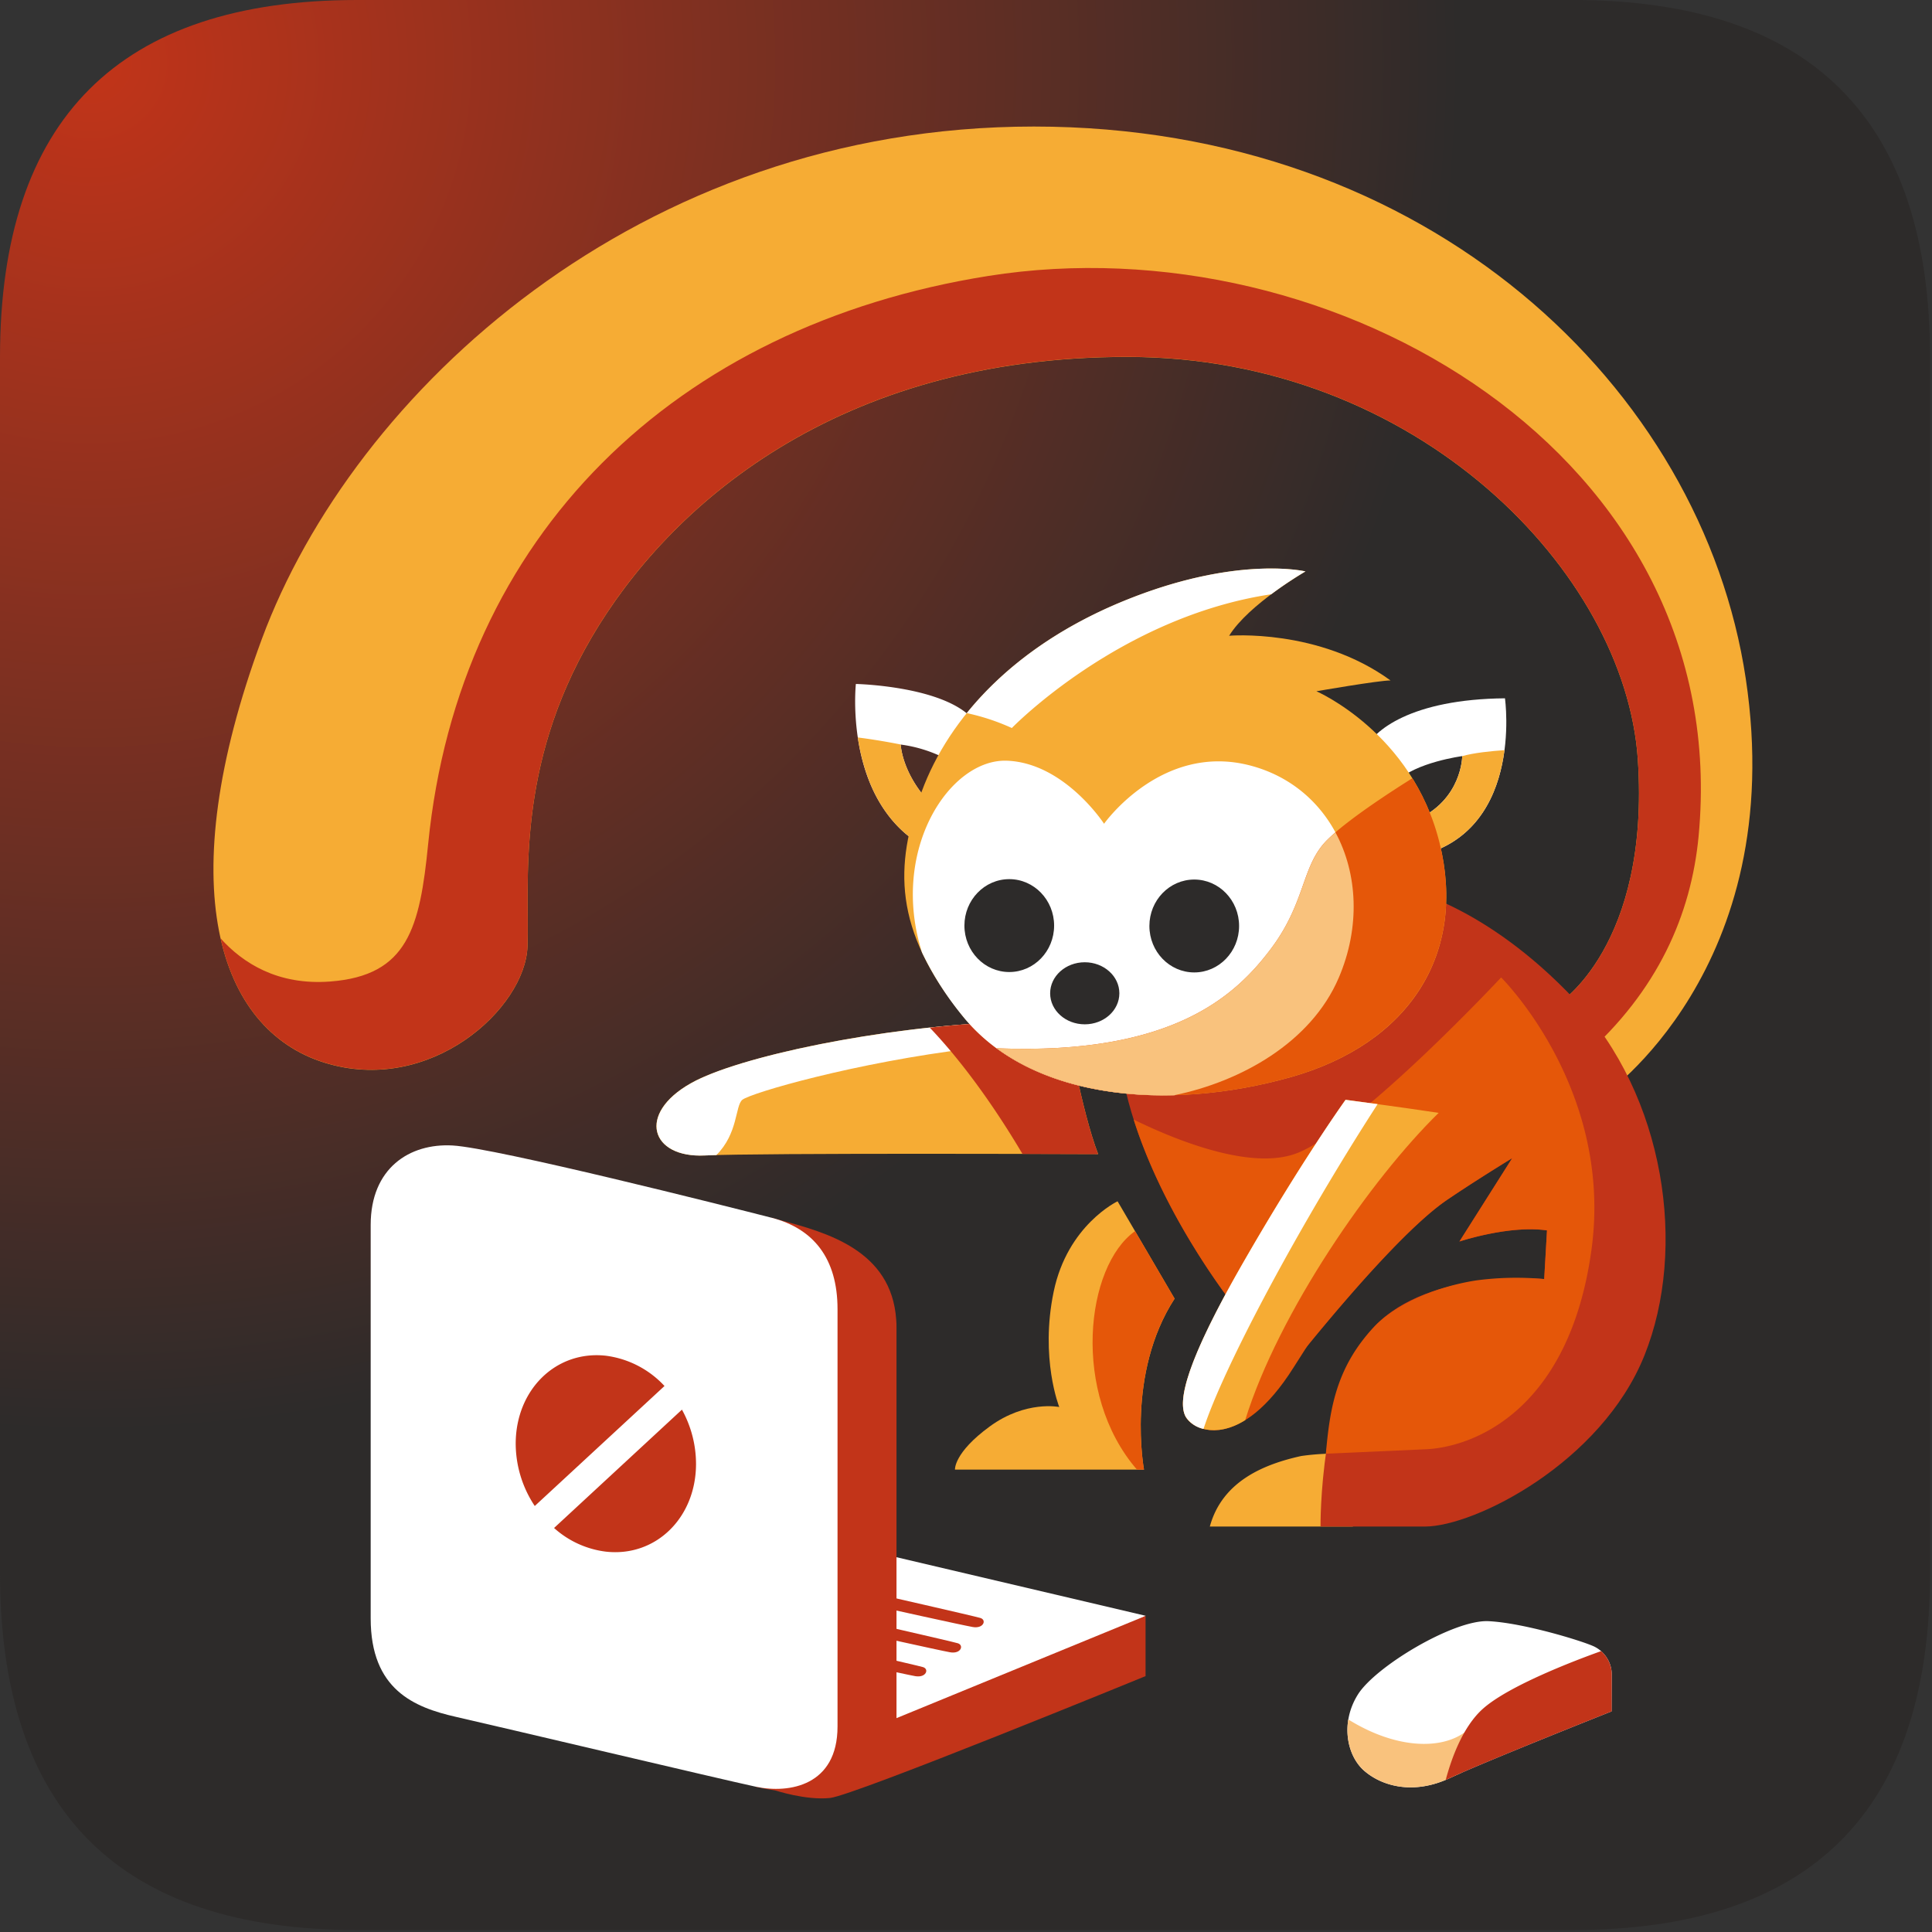<svg xmlns="http://www.w3.org/2000/svg" xmlns:xlink="http://www.w3.org/1999/xlink" viewBox="0 0 725.67 725.67"><rect x="0" y="0" width="725.67" height="725.67" fill="#333333" stroke="none"/><defs><style>.cls-1{fill:none;}.cls-2{clip-path:url(#clip-path);}.cls-3{fill:url(#radial-gradient);}.cls-4{fill:#fff;}.cls-5{fill:#f6ac34;}.cls-6,.cls-7{fill:#c23419;}.cls-10,.cls-6{fill-rule:evenodd;}.cls-8{fill:#e55709;}.cls-9{fill:#f9c27d;}.cls-10{fill:#2d2b2a;}</style><clipPath id="clip-path"><rect class="cls-1" width="725.67" height="725.66"/></clipPath><radialGradient id="radial-gradient" cx="-2682.7" cy="-275.91" r="0.88" gradientTransform="matrix(-389.2, 423.54, 423.54, 389.2, -927220.28, 1243645.47)" gradientUnits="userSpaceOnUse"><stop offset="0" stop-color="#c23419"/><stop offset="1" stop-color="#2d2b2a"/></radialGradient></defs><g id="Layer_2" data-name="Layer 2"><g id="Layer_7" data-name="Layer 7"><g class="cls-2"><path class="cls-3" d="M0,590.73q0,134.21,134.2,134.2H590.73q134.21,0,134.2-134.2V134.2Q724.93,0,590.73,0H134.2Q0,0,0,134.2Z"/><path class="cls-4" d="M321.47,256.9s-2.06,19,5.19,36.93,19.65,23.51,19.65,23.51,9.68-7.62,1-18-9-19.68-9-19.68A51.33,51.33,0,0,1,355,284.85l9.67-15.53C352.88,257.57,321.47,256.9,321.47,256.9Z"/><path class="cls-5" d="M322.2,277a74.5,74.5,0,0,0,4.46,16.81c7.25,18,19.65,23.51,19.65,23.51s9.68-7.62,1-18-9-19.68-9-19.68S330.29,278,322.2,277Z"/><path class="cls-4" d="M409,620l21.33-13.1-96.7-22.73v70Z"/><path class="cls-6" d="M330.67,603.6l-2.18-5.09s37.32,8.48,39.75,9.21,1.21,4.12-2.91,3.39S330.67,603.6,330.67,603.6Zm-8.48,9.45L320,608s37.32,8.48,39.74,9.21,1.22,4.12-2.9,3.39S322.19,613.05,322.19,613.05Zm-13.08,9-2.19-5.08s37.32,8.48,39.75,9.2,1.21,4.12-2.91,3.4S309.11,622,309.11,622Z"/><path class="cls-7" d="M284.3,671.23c2.32.53,4.59.94,6.8,1.25.16,0,11.52,3.81,20.67,2.85s118.51-45.77,118.51-45.77V606.94l-93.55,38.4V498.76c0-1.06,0-2.09-.11-3.09-1.78-26.13-26.29-32.74-43.26-37.31l-3.64-1-1.17,42.84-4.7,170.92Z"/><path class="cls-4" d="M605.38,628.57a11.76,11.76,0,0,0-6.65-10.15c-4.53-2.12-26.68-8.89-39.68-9.5s-42.34,16.94-49,27.52-4.23,23,2.42,28.73,18.44,9.07,32,2.72,60.85-25.09,60.85-25.09Z"/><path class="cls-5" d="M499.34,546a92.68,92.68,0,0,0-10.57.88c-13.95,3.07-29.69,9.43-34.35,26.49h53.73V546Z"/><path class="cls-5" d="M419.77,451.21s-18.79,8.88-24,33.94,2.09,43.33,2.09,43.33-12.53-2.61-26.11,7.31S358.69,552,358.69,552h71s-6.78-36,11.49-64.21Z"/><path class="cls-8" d="M426.34,462.42c-18.59,13.11-24.07,60.87.68,89.55h2.67s-6.78-36,11.49-64.21Z"/><path class="cls-5" d="M400.46,383.87c-51.17-2.09-120.6,11.48-141,23S244.36,435,264.72,434s147.75-.52,147.75-.52C406.2,417.28,400.46,383.87,400.46,383.87Z"/><path class="cls-4" d="M565.27,262.29c-35.21.32-49.66,12.17-52.63,19.41s6.23,17.48,11.86,11.85c7.24-7.24,24.72-9.55,24.72-9.55s0,16.49-17.48,24.06l-2.63,14.13C572.89,315.28,565.27,262.29,565.27,262.29Z"/><path class="cls-5" d="M565.1,281.76c-5.06.35-11.5,1-15.88,2.24,0,0,0,16.49-17.48,24.06l-2.63,14.13C555.17,318.08,563,297.63,565.1,281.76Z"/><path class="cls-5" d="M655.72,254.89C639.35,145.75,536.58,47.53,388.33,47.53s-255.69,99.78-290,192.54S82,386.63,121.73,399.1s75.62-20.27,76.4-43.65-4.68-67,24.16-116.16,92-105.23,201.12-105.23S610.5,215.13,615.18,285.29,585.32,377,585.32,377l16.61,34.78S672.09,364,655.72,254.89Z"/><path class="cls-7" d="M638,314.14c13.6-143-136.86-231.14-266.8-210.49C253.47,122.36,172.36,201.1,160.82,317c-3.13,31.5-7.62,49.42-36.75,51.66-19.87,1.53-33-7.06-41.22-16.21,5.61,25,19.71,40.59,38.88,46.61,39.76,12.47,75.62-20.27,76.4-43.65s-4.68-67,24.16-116.16,92-105.23,201.12-105.23S610.5,215.13,615.18,285.29,585.32,377,585.32,377l9.49,19.87C622.8,372.15,635.21,343.38,638,314.14Z"/><path class="cls-7" d="M421.86,405.27c8.88,44.9,42.81,86.66,42.81,86.66s4,41,26.3,13.7,41-47.11,52.54-54.94S568,435,568,435l-19.83,31.32s18.79-6.26,32.89-4.17l-1.05,18.27s-42.81-4.17-63.69,17.75S496,573.38,496,573.38h39.17c18.78,0,66.29-24,82.47-64.22s7.83-97.62-26.1-133.65-64.22-41.76-64.22-41.76Z"/><path class="cls-8" d="M464.67,491.93s4,41,26.3,13.7,41-47.11,52.54-54.94S568,435,568,435l-19.83,31.32s18.79-6.26,32.89-4.17l-1.05,18.27a113.74,113.74,0,0,0-25.63.52c-14.9,2.34-29.94,8.71-38.06,17.23-14.84,15.59-16.87,31.95-18.32,47.85l37.53-1.67c17.73-.78,53.88-14.33,62.23-74.89s-33.93-102.33-33.93-102.33S511.66,423,487.65,432.94c-17.43,7.2-46.95-5.12-61.83-12.42C438.07,459.19,464.67,491.93,464.67,491.93Z"/><path class="cls-4" d="M139.23,460.08v147.8c0,26.74,16.27,33.42,32.09,37s99.87,23.5,112.53,26.21,30.73-.45,30.73-22.6V491.71c0-19-9-30.27-24.86-34.34S186.23,431.16,170,430.25,139.23,438.83,139.23,460.08Z"/><path class="cls-9" d="M512.48,665.17c6.65,5.75,18.44,9.07,32,2.72,1.21-.56,2.7-1.23,4.39-2a24.27,24.27,0,0,0,2.57-4.68L550,650.76c-9.13,6.55-26,6-43.58-4.93C505.15,653.61,507.74,661.08,512.48,665.17Z"/><path class="cls-7" d="M605.38,628.57a11.83,11.83,0,0,0-4-8.4c-9.42,3.37-34.71,12.94-44.47,21.72-7.5,6.75-11.75,18.62-13.89,26.66.5-.2,1-.42,1.49-.66,13.61-6.35,60.85-25.09,60.85-25.09Z"/><path class="cls-4" d="M278.81,413.1C282,410.49,321.62,399,365,393.79c0,0,9.4-5,13-9.92-47.24,1.69-101,13.1-118.46,23C239.14,418.32,244.36,435,264.72,434c1.13-.05,2.61-.11,4.36-.15C277.28,425.66,276.12,415.35,278.81,413.1Z"/><path class="cls-7" d="M400.46,383.87A356.82,356.82,0,0,0,349.24,386c15.24,16,27.79,35.55,34.81,47.43l28.42.08C406.2,417.28,400.46,383.87,400.46,383.87Z"/><path class="cls-8" d="M505.4,413.1s-16.19,22.45-38.12,60.56-25.06,52.73-21.92,58.48,20.64,13,40.5-18.49c16.69-26.46,61.55-94.49,61.55-94.49C543.24,418.12,505.4,413.1,505.4,413.1Z"/><path class="cls-5" d="M505.4,413.1s-16.19,22.45-38.12,60.56-25.06,52.73-21.92,58.48c2.11,3.88,10.79,8.45,22.33,1.29C480.35,492.7,515,442.81,540.37,418,528.22,416.13,505.4,413.1,505.4,413.1Z"/><path class="cls-4" d="M505.4,413.1s-16.19,22.45-38.12,60.56-25.06,52.73-21.92,58.48a10.65,10.65,0,0,0,6.69,4.57c7.53-23.22,36.1-76.69,65.39-122Z"/><path class="cls-5" d="M461.67,238.79c7.37-11.88,28.67-24.16,28.67-24.16s-25.39-6.14-67.16,10.65-66.75,44.22-77,72.07S335.54,349,361.34,381.3s78.22,36,123.27,23.34S550.94,358,540.7,316.59s-46.25-56.95-46.25-56.95,23.34-4.06,27.84-4.06C495.26,235.92,461.67,238.79,461.67,238.79Z"/><path class="cls-4" d="M502.83,367.29c14.47-33.77.11-71-33.21-79.75s-54.93,21.87-54.93,21.87-14.8-22.8-36.39-23.68-44.2,33.54-32,72a117.85,117.85,0,0,0,15,23.57c17.7,22.2,47.94,30.9,79.73,30.07C466.12,406.22,492.42,391.58,502.83,367.29Z"/><path class="cls-10" d="M448.57,330.36c9.3,0,16.84,7.81,16.84,17.44s-7.54,17.45-16.84,17.45-16.85-7.81-16.85-17.45S439.26,330.36,448.57,330.36Zm-69.48-.15c9.3,0,16.84,7.82,16.84,17.45s-7.54,17.44-16.84,17.44-16.85-7.81-16.85-17.44S369.78,330.21,379.09,330.21Zm28.35,31.22c7.16,0,13,5.22,13,11.66s-5.81,11.65-13,11.65-13-5.22-13-11.65S400.27,361.43,407.44,361.43Z"/><path class="cls-4" d="M380.05,273.45s40.34-41.66,97.43-50.24a144.91,144.91,0,0,1,12.86-8.58s-25.39-6.14-67.16,10.65c-26.7,10.73-46.54,25.81-60.06,42.57A82,82,0,0,1,380.05,273.45Z"/><path class="cls-8" d="M498.45,315.54c-9.65,9.65-7.9,23.24-21.05,40.78-13,17.28-36.56,40.09-103.07,37.41,28.06,20.64,71.85,21.74,110.28,10.91,45-12.69,66.33-46.69,56.09-88.05a84.09,84.09,0,0,0-10.22-24.27C524.28,296.19,506.36,307.63,498.45,315.54Z"/><path class="cls-9" d="M502.83,367.29c8.15-19,7.15-39.14-1.23-54.65-1.17,1-2.23,2-3.15,2.9-9.65,9.65-7.9,23.24-21.05,40.78-13,17.28-36.56,40.09-103.08,37.41,17.74,13,41.77,18.29,66.75,17.64C466.12,406.22,492.42,391.58,502.83,367.29Z"/><path class="cls-6" d="M227.59,509.22a36.34,36.34,0,0,1,22,11.37l-48.73,45.07a42.44,42.44,0,0,1-7.16-23.44C193.75,521.9,208.9,507.13,227.59,509.22Zm28.55,20.25a42.23,42.23,0,0,1,5.29,20.34c0,20.31-15.16,35.09-33.84,33a35.58,35.58,0,0,1-19.48-8.89Z"/></g><rect class="cls-1" width="725.67" height="725.67"/></g></g></svg>